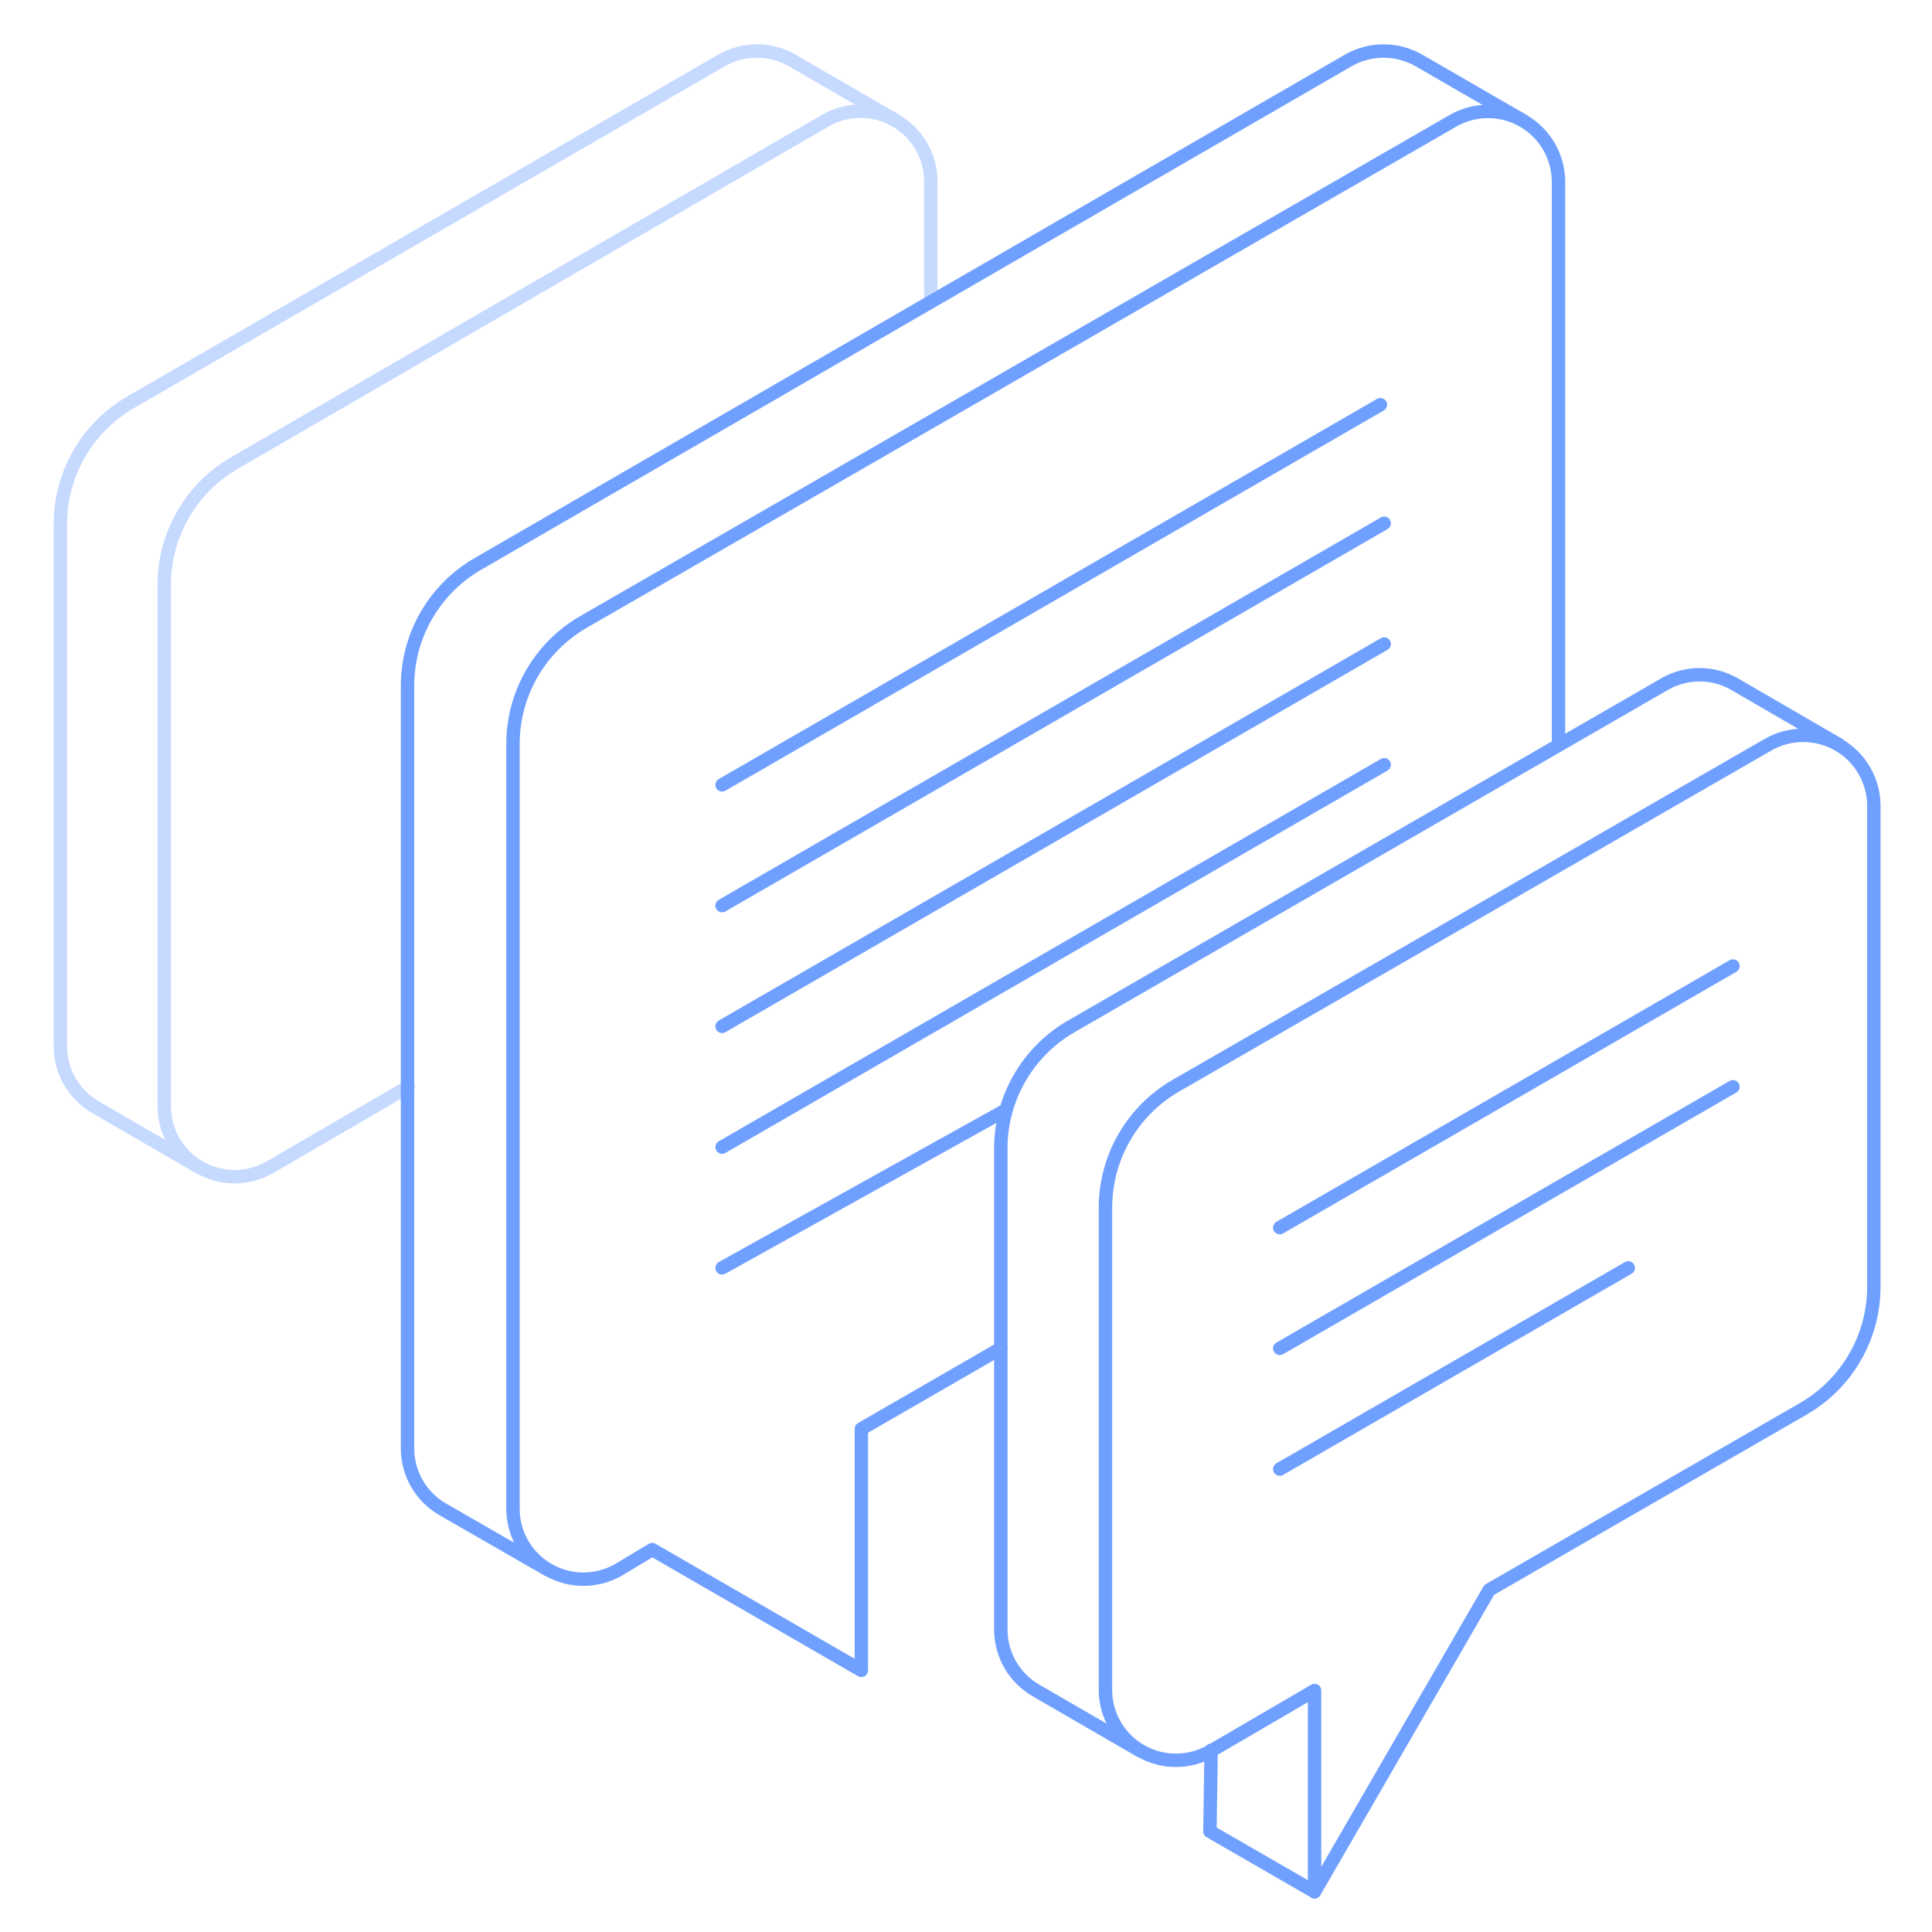 <svg width="144" height="144" viewBox="0 0 144 144" fill="none" xmlns="http://www.w3.org/2000/svg">
<g opacity="0.4">
<path d="M30.435 81L20.115 87C19.32 87.459 18.419 87.701 17.502 87.704C16.584 87.706 15.682 87.467 14.885 87.012C14.088 86.556 13.425 85.9 12.961 85.109C12.497 84.317 12.248 83.418 12.24 82.5V43.5C12.256 41.673 12.749 39.881 13.67 38.303C14.591 36.724 15.908 35.414 17.49 34.5L61.5 9C62.294 8.536 63.196 8.29 64.115 8.286C65.035 8.281 65.939 8.519 66.737 8.975C67.536 9.431 68.2 10.09 68.663 10.884C69.126 11.678 69.371 12.581 69.375 13.5V22.5" stroke="#70A0FF" stroke-linecap="round" stroke-linejoin="round"/>
<path d="M14.835 87L7.08 82.5C6.295 82.04 5.644 81.382 5.191 80.593C4.739 79.804 4.501 78.91 4.5 78V39C4.512 37.177 4.998 35.389 5.91 33.811C6.823 32.233 8.131 30.919 9.705 30L53.79 4.5C54.59 4.044 55.494 3.804 56.415 3.804C57.336 3.804 58.24 4.044 59.04 4.5L66.81 9" stroke="#70A0FF" stroke-linecap="round" stroke-linejoin="round"/>
</g>
<path d="M74.595 100.5L64.2 106.5V124.5L48.615 115.5L46.11 117C45.315 117.459 44.414 117.701 43.496 117.703C42.579 117.706 41.677 117.467 40.88 117.012C40.083 116.557 39.42 115.9 38.956 115.109C38.492 114.317 38.243 113.418 38.235 112.5V55.5C38.226 53.646 38.709 51.822 39.634 50.215C40.559 48.608 41.893 47.275 43.5 46.35L108.3 9C109.094 8.545 109.994 8.305 110.909 8.305C111.825 8.305 112.724 8.544 113.519 8.999C114.313 9.454 114.975 10.108 115.438 10.898C115.902 11.688 116.15 12.585 116.16 13.5V55.5" stroke="#70A0FF" stroke-linecap="round" stroke-linejoin="round"/>
<path d="M40.83 117L33 112.5C32.209 112.043 31.55 111.388 31.09 110.599C30.63 109.809 30.383 108.914 30.375 108V51C30.396 49.168 30.895 47.374 31.824 45.795C32.753 44.216 34.079 42.908 35.67 42L100.5 4.5C101.3 4.044 102.204 3.804 103.125 3.804C104.046 3.804 104.95 4.044 105.75 4.5L113.535 9" stroke="#70A0FF" stroke-linecap="round" stroke-linejoin="round"/>
<path d="M134.415 105L111 118.5L97.98 141V126L90.27 130.5C89.475 130.959 88.574 131.201 87.657 131.203C86.739 131.206 85.837 130.967 85.04 130.512C84.243 130.056 83.58 129.4 83.116 128.609C82.652 127.817 82.403 126.918 82.395 126V90C82.397 88.156 82.885 86.345 83.809 84.749C84.733 83.153 86.062 81.829 87.66 80.91L131.79 55.5C132.586 55.046 133.486 54.807 134.402 54.807C135.317 54.807 136.218 55.047 137.013 55.501C137.808 55.955 138.471 56.609 138.936 57.398C139.401 58.187 139.653 59.084 139.665 60V95.88C139.67 97.728 139.187 99.544 138.265 101.145C137.343 102.746 136.015 104.076 134.415 105V105Z" stroke="#70A0FF" stroke-linecap="round" stroke-linejoin="round"/>
<path d="M84.99 130.5L77.22 126C76.429 125.543 75.77 124.888 75.31 124.099C74.85 123.309 74.603 122.414 74.595 121.5V85.5C74.611 83.673 75.104 81.881 76.025 80.303C76.946 78.725 78.262 77.414 79.845 76.5L124.05 51C124.847 50.536 125.753 50.292 126.675 50.292C127.597 50.292 128.503 50.536 129.3 51L137.055 55.5" stroke="#70A0FF" stroke-linecap="round" stroke-linejoin="round"/>
<path d="M97.98 141L90.18 136.5L90.27 130.455" stroke="#70A0FF" stroke-linecap="round" stroke-linejoin="round"/>
<path d="M53.82 58.5L102.885 30.165" stroke="#70A0FF" stroke-linecap="round" stroke-linejoin="round"/>
<path d="M53.82 67.5L103.17 39" stroke="#70A0FF" stroke-linecap="round" stroke-linejoin="round"/>
<path d="M53.82 76.5L103.17 48" stroke="#70A0FF" stroke-linecap="round" stroke-linejoin="round"/>
<path d="M53.82 85.5L103.17 57" stroke="#70A0FF" stroke-linecap="round" stroke-linejoin="round"/>
<path d="M53.82 94.5L74.985 82.725" stroke="#70A0FF" stroke-linecap="round" stroke-linejoin="round"/>
<path d="M95.385 91.5L129.165 72" stroke="#70A0FF" stroke-linecap="round" stroke-linejoin="round"/>
<path d="M95.385 100.5L129.165 81" stroke="#70A0FF" stroke-linecap="round" stroke-linejoin="round"/>
<path d="M95.385 109.5L121.365 94.5" stroke="#70A0FF" stroke-linecap="round" stroke-linejoin="round"/>
</svg>
